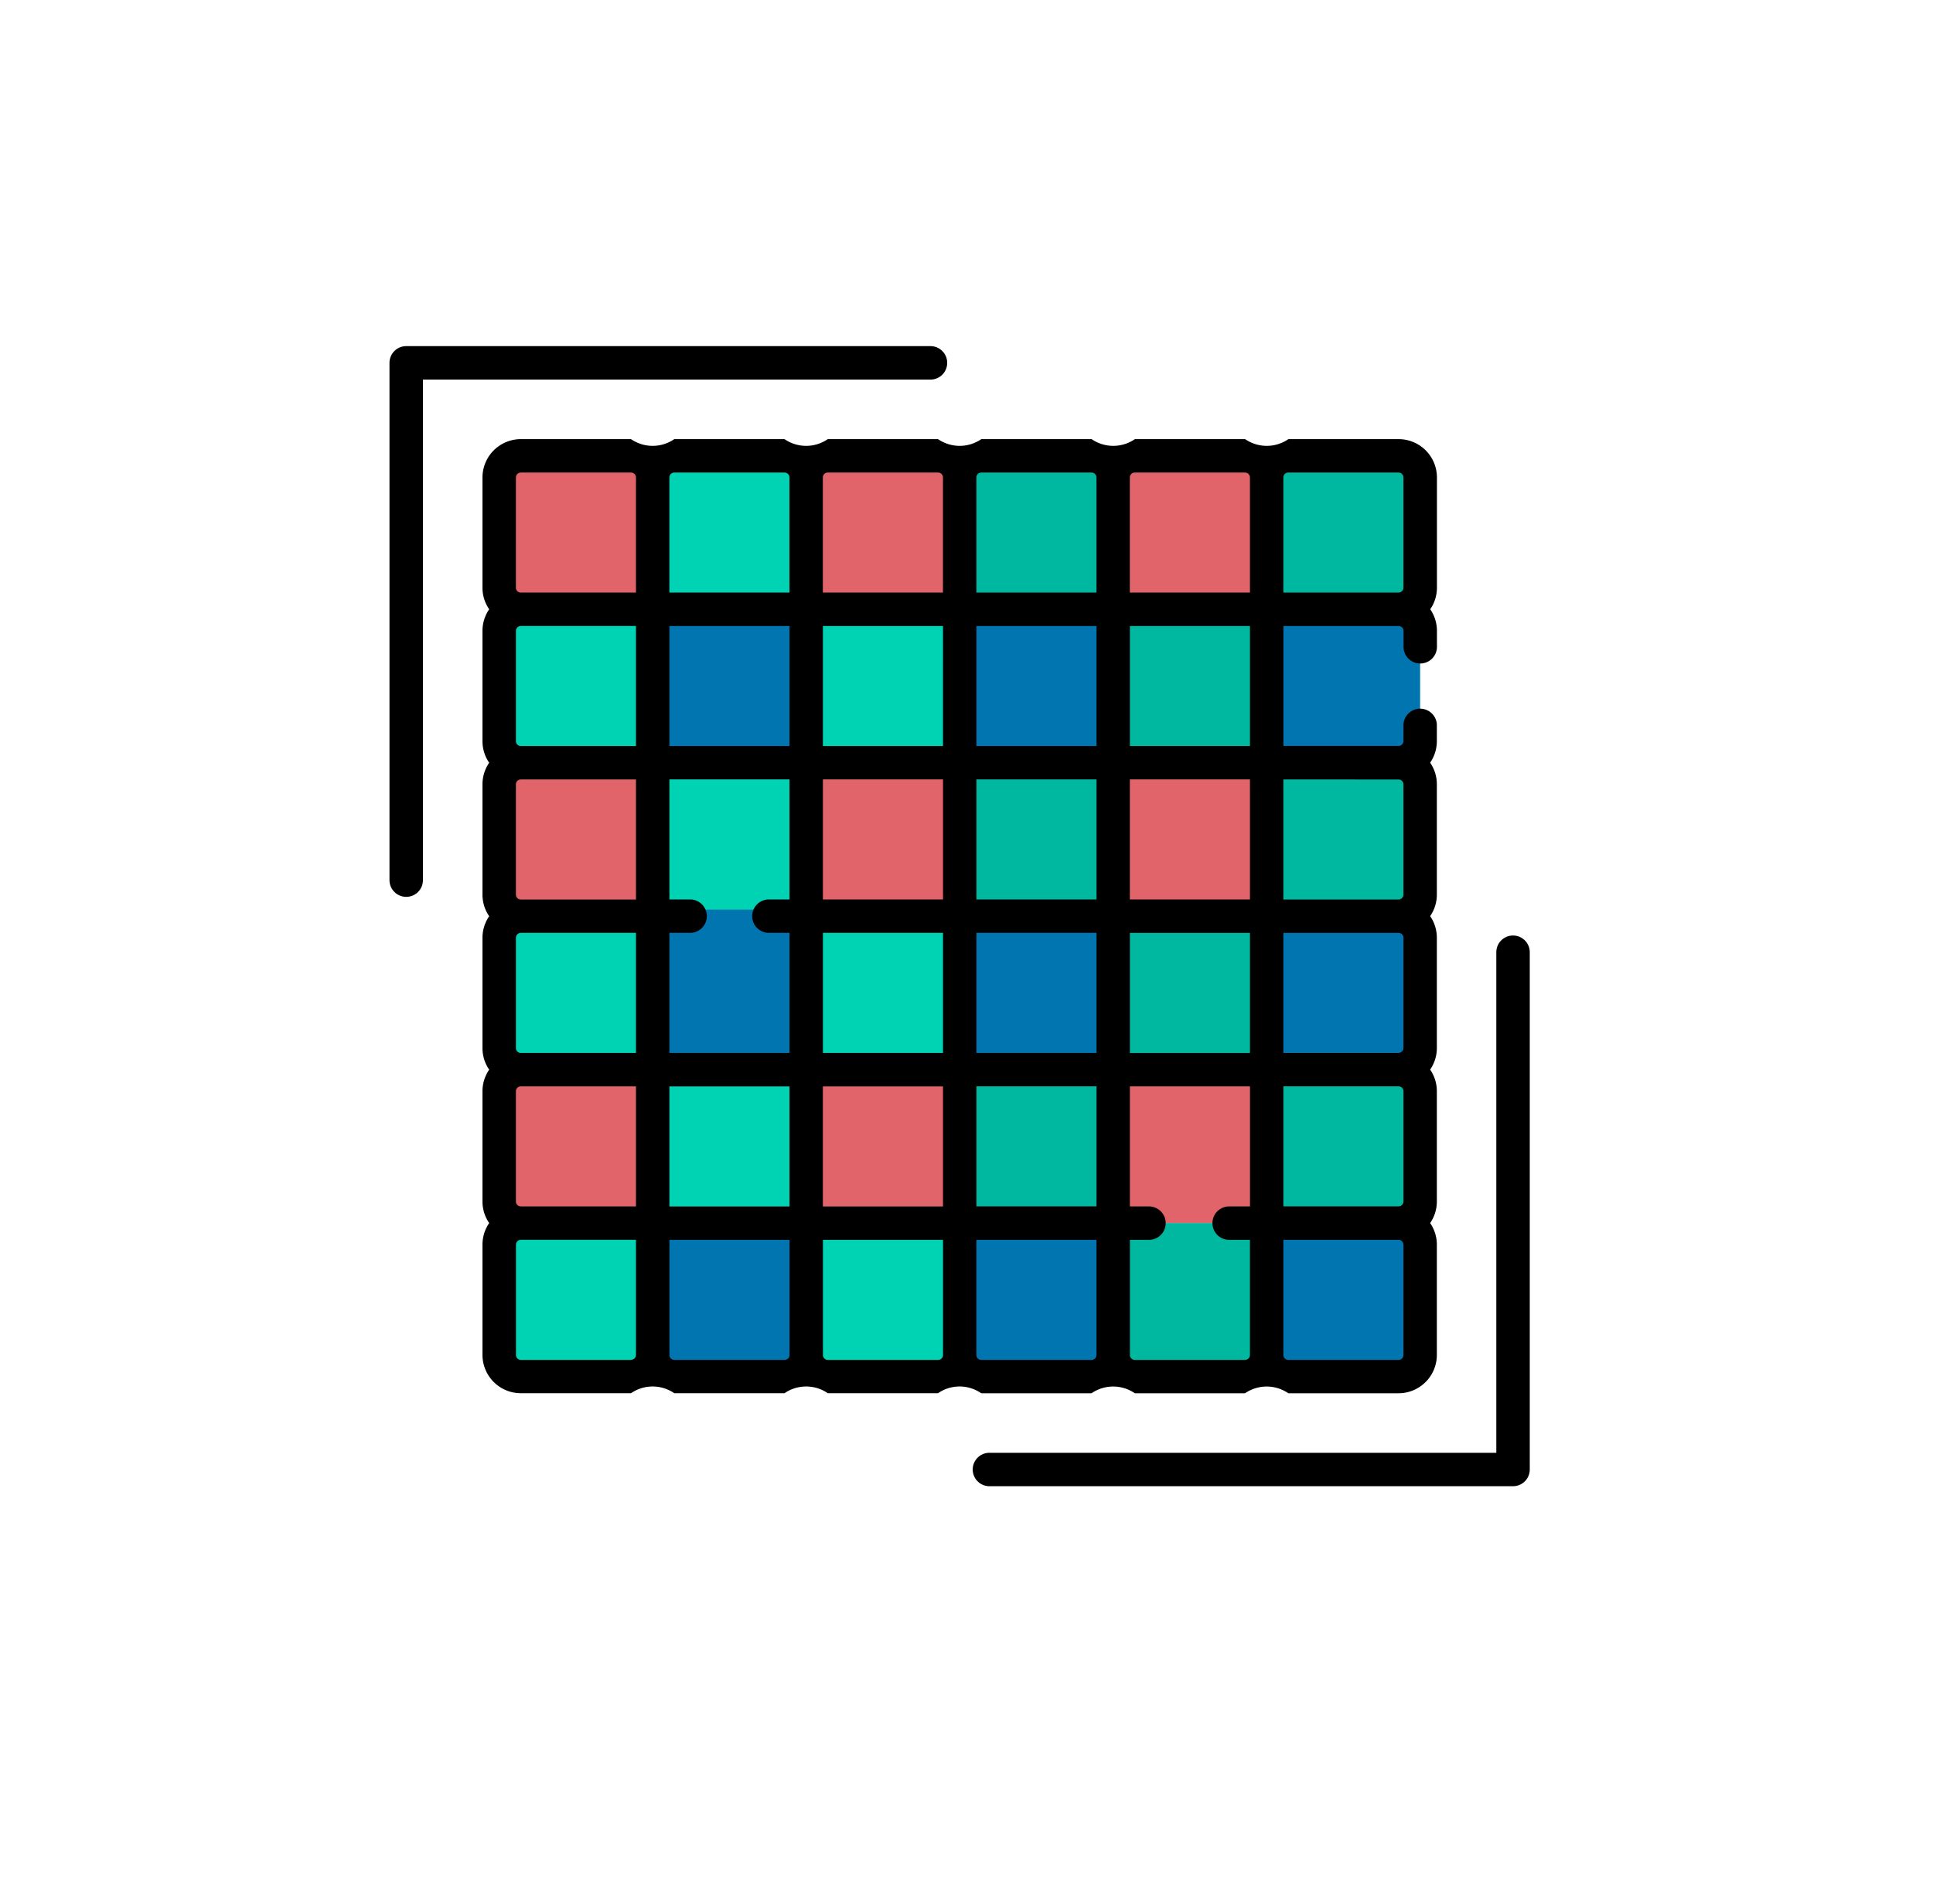 <svg xmlns="http://www.w3.org/2000/svg" xmlns:xlink="http://www.w3.org/1999/xlink" width="134" height="132" viewBox="0 0 134 132">
  <defs>
    <filter id="Rectángulo_32695" x="0" y="0" width="134" height="132" filterUnits="userSpaceOnUse">
      <feOffset dy="2" input="SourceAlpha"/>
      <feGaussianBlur stdDeviation="1" result="blur"/>
      <feFlood flood-opacity="0.161"/>
      <feComposite operator="in" in2="blur"/>
      <feComposite in="SourceGraphic"/>
    </filter>
  </defs>
  <g id="Grupo_102177" data-name="Grupo 102177" transform="translate(-736 -1402)">
    <g transform="matrix(1, 0, 0, 1, 736, 1402)" filter="url(#Rectángulo_32695)">
      <rect id="Rectángulo_32695-2" data-name="Rectángulo 32695" width="128" height="126" rx="10" transform="translate(3 1)" fill="#fff"/>
    </g>
    <g id="Grupo_94253" data-name="Grupo 94253" transform="translate(763 1426)">
      <path id="Trazado_150293" data-name="Trazado 150293" d="M1392.543,149.68H1383.4a1.5,1.5,0,0,1-1.5-1.5V140.54a1.5,1.5,0,0,1,1.5-1.5h7.641a1.5,1.5,0,0,1,1.5,1.5Z" transform="translate(-1374.3 -131.437)" fill="#e1646a"/>
      <path id="Trazado_150294" data-name="Trazado 150294" d="M1432.211,149.674h-10.64v-9.142a1.5,1.5,0,0,1,1.5-1.5h7.641a1.5,1.5,0,0,1,1.5,1.5Z" transform="translate(-1403.329 -131.431)" fill="#00d2b4"/>
      <path id="Trazado_150295" data-name="Trazado 150295" d="M1471.879,149.674h-10.641v-9.142a1.5,1.5,0,0,1,1.5-1.5h7.641a1.5,1.5,0,0,1,1.5,1.5h0Z" transform="translate(-1432.355 -131.431)" fill="#e1646a"/>
      <path id="Trazado_150296" data-name="Trazado 150296" d="M1511.548,149.674h-10.641v-9.142a1.5,1.5,0,0,1,1.5-1.5h7.641a1.5,1.5,0,0,1,1.5,1.5Z" transform="translate(-1461.384 -131.431)" fill="#00b7a0"/>
      <path id="Trazado_150297" data-name="Trazado 150297" d="M1551.216,149.674h-10.64v-9.142a1.5,1.5,0,0,1,1.5-1.5h7.641a1.5,1.5,0,0,1,1.5,1.5Z" transform="translate(-1490.412 -131.431)" fill="#e1646a"/>
      <path id="Trazado_150298" data-name="Trazado 150298" d="M1589.385,149.674h-9.142v-9.142a1.5,1.5,0,0,1,1.5-1.5h7.641a1.5,1.5,0,0,1,1.5,1.5v7.641a1.5,1.5,0,0,1-1.5,1.5Z" transform="translate(-1519.439 -131.431)" fill="#00b7a0"/>
      <path id="Trazado_150299" data-name="Trazado 150299" d="M1392.543,189.347H1383.4a1.5,1.5,0,0,1-1.5-1.5v-7.641a1.5,1.5,0,0,1,1.5-1.5h9.142Z" transform="translate(-1374.3 -160.464)" fill="#00d2b4"/>
      <path id="Trazado_150300" data-name="Trazado 150300" d="M1421.571,177.011h10.64v10.64h-10.64Z" transform="translate(-1403.329 -159.222)" fill="#0075b0"/>
      <path id="Trazado_150301" data-name="Trazado 150301" d="M1461.238,178.7h10.641v10.64h-10.641Z" transform="translate(-1432.355 -160.459)" fill="#00d2b4"/>
      <path id="Trazado_150302" data-name="Trazado 150302" d="M1500.907,177.011h10.641v10.64h-10.641Z" transform="translate(-1461.384 -159.222)" fill="#0075b0"/>
      <path id="Trazado_150303" data-name="Trazado 150303" d="M1540.576,178.7h10.64v10.64h-10.64Z" transform="translate(-1490.412 -160.459)" fill="#00b7a0"/>
      <path id="Trazado_150304" data-name="Trazado 150304" d="M1589.385,189.342h-9.142V178.7h9.142a1.5,1.5,0,0,1,1.5,1.5v7.641a1.5,1.5,0,0,1-1.5,1.5Z" transform="translate(-1519.439 -160.459)" fill="#0075b0"/>
      <path id="Trazado_150305" data-name="Trazado 150305" d="M1392.543,229.016H1383.4a1.5,1.5,0,0,1-1.5-1.5v-7.641a1.5,1.5,0,0,1,1.5-1.5h9.142Z" transform="translate(-1374.3 -189.492)" fill="#e1646a"/>
      <path id="Trazado_150306" data-name="Trazado 150306" d="M1421.571,218.369h10.64V229.01h-10.64Z" transform="translate(-1403.329 -189.486)" fill="#00d2b4"/>
      <path id="Trazado_150307" data-name="Trazado 150307" d="M1461.238,218.369h10.641V229.01h-10.641Z" transform="translate(-1432.355 -189.486)" fill="#e1646a"/>
      <path id="Trazado_150308" data-name="Trazado 150308" d="M1500.907,218.369h10.641V229.01h-10.641Z" transform="translate(-1461.384 -189.486)" fill="#00b7a0"/>
      <path id="Trazado_150309" data-name="Trazado 150309" d="M1540.576,218.369h10.64V229.01h-10.64Z" transform="translate(-1490.412 -189.486)" fill="#e1646a"/>
      <path id="Trazado_150310" data-name="Trazado 150310" d="M1589.385,229.01h-9.142V218.369h9.142a1.5,1.5,0,0,1,1.5,1.5v7.641a1.5,1.5,0,0,1-1.5,1.5Z" transform="translate(-1519.439 -189.486)" fill="#00b7a0"/>
      <path id="Trazado_150311" data-name="Trazado 150311" d="M1392.543,268.679H1383.4a1.5,1.5,0,0,1-1.5-1.5v-7.641a1.5,1.5,0,0,1,1.5-1.5h9.143Z" transform="translate(-1374.3 -218.514)" fill="#00d2b4"/>
      <path id="Trazado_150312" data-name="Trazado 150312" d="M1421.571,256.347h10.64v10.641h-10.64Z" transform="translate(-1403.329 -217.277)" fill="#0075b0"/>
      <path id="Trazado_150313" data-name="Trazado 150313" d="M1461.238,258.038h10.641v10.641h-10.641Z" transform="translate(-1432.355 -218.514)" fill="#00d2b4"/>
      <path id="Trazado_150314" data-name="Trazado 150314" d="M1500.907,256.347h10.641v10.641h-10.641Z" transform="translate(-1461.384 -217.277)" fill="#0075b0"/>
      <path id="Trazado_150315" data-name="Trazado 150315" d="M1540.576,258.038h10.64v10.641h-10.64Z" transform="translate(-1490.412 -218.514)" fill="#00b7a0"/>
      <path id="Trazado_150316" data-name="Trazado 150316" d="M1589.385,268.679h-9.142V258.038h9.142a1.5,1.5,0,0,1,1.5,1.5v7.641a1.5,1.5,0,0,1-1.5,1.5Z" transform="translate(-1519.439 -218.514)" fill="#0075b0"/>
      <path id="Trazado_150317" data-name="Trazado 150317" d="M1392.543,308.352H1383.4a1.5,1.5,0,0,1-1.5-1.5v-7.641a1.5,1.5,0,0,1,1.5-1.5h9.142Z" transform="translate(-1374.3 -247.547)" fill="#e1646a"/>
      <path id="Trazado_150318" data-name="Trazado 150318" d="M1421.571,297.707h10.64v10.641h-10.64Z" transform="translate(-1403.329 -247.542)" fill="#00d2b4"/>
      <path id="Trazado_150319" data-name="Trazado 150319" d="M1461.238,297.707h10.641v10.641h-10.641Z" transform="translate(-1432.355 -247.542)" fill="#e1646a"/>
      <path id="Trazado_150320" data-name="Trazado 150320" d="M1500.907,297.707h10.641v10.641h-10.641Z" transform="translate(-1461.384 -247.542)" fill="#00b7a0"/>
      <path id="Trazado_150321" data-name="Trazado 150321" d="M1540.576,297.707h10.64v10.641h-10.64Z" transform="translate(-1490.412 -247.542)" fill="#e1646a"/>
      <path id="Trazado_150322" data-name="Trazado 150322" d="M1589.385,308.348h-9.142V297.707h9.142a1.5,1.5,0,0,1,1.5,1.5v7.641a1.5,1.5,0,0,1-1.5,1.5Z" transform="translate(-1519.439 -247.542)" fill="#00b7a0"/>
      <path id="Trazado_150323" data-name="Trazado 150323" d="M1391.05,348.021h-7.641a1.5,1.5,0,0,1-1.5-1.5v-7.641a1.5,1.5,0,0,1,1.5-1.5h9.142v9.142a1.5,1.5,0,0,1-1.5,1.5Z" transform="translate(-1374.306 -276.575)" fill="#00d2b4"/>
      <path id="Trazado_150324" data-name="Trazado 150324" d="M1430.717,346.324h-7.641a1.5,1.5,0,0,1-1.5-1.5v-9.142h10.64v9.142a1.5,1.5,0,0,1-1.5,1.5Z" transform="translate(-1403.333 -275.332)" fill="#0075b0"/>
      <path id="Trazado_150325" data-name="Trazado 150325" d="M1470.386,348.016h-7.641a1.5,1.5,0,0,1-1.5-1.5v-9.142h10.639v9.142A1.5,1.5,0,0,1,1470.386,348.016Z" transform="translate(-1432.361 -276.57)" fill="#00d2b4"/>
      <path id="Trazado_150326" data-name="Trazado 150326" d="M1510.049,348.016h-7.641a1.5,1.5,0,0,1-1.5-1.5h0v-9.142h10.641v9.142A1.5,1.5,0,0,1,1510.049,348.016Z" transform="translate(-1461.384 -276.57)" fill="#0075b0"/>
      <path id="Trazado_150327" data-name="Trazado 150327" d="M1549.722,348.016h-7.641a1.5,1.5,0,0,1-1.5-1.5v-9.142h10.64v9.142a1.5,1.5,0,0,1-1.5,1.5Z" transform="translate(-1490.417 -276.57)" fill="#00b7a0"/>
      <path id="Trazado_150328" data-name="Trazado 150328" d="M1589.391,348.016h-7.641a1.5,1.5,0,0,1-1.5-1.5v-9.142h9.142a1.5,1.5,0,0,1,1.5,1.5v7.641a1.5,1.5,0,0,1-1.5,1.5Z" transform="translate(-1519.444 -276.57)" fill="#0075b0"/>
      <path id="Trazado_150329" data-name="Trazado 150329" d="M1412.2,200.9h7.642a2.646,2.646,0,0,1,3,0h7.641a2.646,2.646,0,0,1,3,0h7.641a2.661,2.661,0,0,0,2.656-2.657V190.6a2.634,2.634,0,0,0-.465-1.5,2.639,2.639,0,0,0,.465-1.5v-7.641a2.634,2.634,0,0,0-.465-1.5,2.639,2.639,0,0,0,.465-1.5v-7.641a2.639,2.639,0,0,0-.465-1.5,2.639,2.639,0,0,0,.465-1.5v-7.641a2.639,2.639,0,0,0-.465-1.5,2.639,2.639,0,0,0,.465-1.5v-1.133a1.159,1.159,0,0,0-2.316,0v1.133a.341.341,0,0,1-.34.341h-7.979V147.7h7.984a.341.341,0,0,1,.341.341v1.045a1.159,1.159,0,1,0,2.316.111,1.048,1.048,0,0,0,0-.111v-1.045a2.639,2.639,0,0,0-.465-1.5,2.638,2.638,0,0,0,.465-1.5v-7.641a2.66,2.66,0,0,0-2.656-2.656h-7.641a2.647,2.647,0,0,1-3,0h-7.642a2.647,2.647,0,0,1-3,0H1412.2a2.647,2.647,0,0,1-3,0h-7.642a2.647,2.647,0,0,1-3,0h-7.641a2.647,2.647,0,0,1-3,0h-7.641a2.661,2.661,0,0,0-2.656,2.656v7.641a2.637,2.637,0,0,0,.465,1.5,2.641,2.641,0,0,0-.465,1.5v7.641a2.637,2.637,0,0,0,.465,1.5,2.641,2.641,0,0,0-.465,1.5v7.641a2.64,2.64,0,0,0,.465,1.5,2.641,2.641,0,0,0-.465,1.5v7.641a2.642,2.642,0,0,0,.465,1.5,2.641,2.641,0,0,0-.465,1.5V187.6a2.641,2.641,0,0,0,.465,1.5,2.637,2.637,0,0,0-.465,1.5v7.641a2.661,2.661,0,0,0,2.656,2.656h7.641a2.646,2.646,0,0,1,3,0h7.641a2.646,2.646,0,0,1,3,0h7.642a2.628,2.628,0,0,1,2.991,0Zm-32.262-13.3v-7.641a.341.341,0,0,1,.34-.341h7.984v8.326h-7.984a.341.341,0,0,1-.34-.341v0Zm0-10.64v-7.641a.341.341,0,0,1,.34-.341h7.984v8.326h-7.984a.341.341,0,0,1-.34-.343v0Zm0-10.641V158.68a.341.341,0,0,1,.34-.341h7.984v8.326h-7.984a.341.341,0,0,1-.34-.341v0Zm0-10.641V148.04a.341.341,0,0,1,.34-.341h7.984v8.326h-7.984a.341.341,0,0,1-.34-.341v0Zm61.527,13.638v7.641a.341.341,0,0,1-.341.341h-7.984V168.98h7.984a.341.341,0,0,1,.341.339Zm0,10.641V187.6a.341.341,0,0,1-.341.341h-7.984v-8.326h7.984a.341.341,0,0,1,.341.341v0Zm-50.887-10.98h1.386a1.159,1.159,0,1,0,0-2.316h-1.386v-8.326h8.326v8.326h-1.476a1.159,1.159,0,0,0,0,2.316h1.476v8.326h-8.326Zm40.247-2.316h-8.326v-8.326h8.326Zm-18.964,2.316h8.326v8.326h-8.326Zm8.326-2.316h-8.326v-8.326h8.326Zm-10.641,0h-8.326v-8.326h8.326Zm-8.326,2.316h8.326v8.326h-8.326Zm10.641,10.639h8.326v8.326h-8.326ZM1422.5,168.98h8.326v8.326H1422.5Zm8.326-12.957H1422.5V147.7h8.326Zm-10.64,0h-8.325V147.7h8.326Zm-10.641,0h-8.326V147.7h8.326Zm-10.641,0h-8.326V147.7h8.326Zm-8.326,23.6h8.326v8.326h-8.326Zm10.64,0h8.326v8.326h-8.326Zm18.625,18.965H1412.2a.341.341,0,0,1-.341-.34v-7.986h8.326v7.984a.342.342,0,0,1-.343.341h0Zm10.64,0h-7.641a.341.341,0,0,1-.341-.34v-7.986h1.37a1.159,1.159,0,0,0,0-2.316h-1.37v-8.326h8.326v8.326h-1.492a1.159,1.159,0,0,0,0,2.316h1.489v7.984a.341.341,0,0,1-.341.34Zm10.981-.34a.341.341,0,0,1-.341.34h-7.641a.34.34,0,0,1-.341-.34v-7.986h7.984a.341.341,0,0,1,.34.341Zm-.341-39.906a.341.341,0,0,1,.341.341v7.641a.341.341,0,0,1-.341.341h-7.984v-8.326Zm-7.641-21.281h7.641a.341.341,0,0,1,.341.34v7.641a.341.341,0,0,1-.341.341h-7.984V137.4a.341.341,0,0,1,.341-.34Zm-10.64,0h7.641a.341.341,0,0,1,.341.34v7.983h-8.327V137.4a.341.341,0,0,1,.342-.34h0Zm-10.641,0h7.641a.342.342,0,0,1,.341.34v7.983h-8.324V137.4a.341.341,0,0,1,.339-.34Zm-10.641,0h7.641a.34.34,0,0,1,.341.34v7.983h-8.326V137.4a.341.341,0,0,1,.342-.34Zm-10.64,0h7.641a.341.341,0,0,1,.341.34v7.983h-8.326V137.4a.34.34,0,0,1,.341-.34h0Zm-10.981.34a.341.341,0,0,1,.34-.34h7.641a.341.341,0,0,1,.341.34v7.983h-7.984a.341.341,0,0,1-.34-.341Zm7.984,61.187h-7.641a.341.341,0,0,1-.341-.34V190.6a.341.341,0,0,1,.341-.341h7.98v7.984a.341.341,0,0,1-.341.337Zm10.64,0h-7.642a.34.34,0,0,1-.341-.34v-7.986h8.326v7.984a.341.341,0,0,1-.341.341h0Zm10.64,0h-7.641a.341.341,0,0,1-.341-.34v-7.986h8.326v7.984a.341.341,0,0,1-.342.341h0Z" transform="translate(-1371.174 -128.296)"/>
      <path id="Trazado_150330" data-name="Trazado 150330" d="M1541.767,263.04a1.159,1.159,0,0,0-1.159,1.159h0v34.708h-35.186a1.159,1.159,0,0,0,0,2.316h36.345a1.159,1.159,0,0,0,1.16-1.159h0V264.2A1.16,1.16,0,0,0,1541.767,263.04Z" transform="translate(-1463.88 -222.175)"/>
      <path id="Trazado_150331" data-name="Trazado 150331" d="M1392.225,111.853a1.159,1.159,0,0,0-1.159-1.159h-36.344a1.159,1.159,0,0,0-1.159,1.159v35.866a1.159,1.159,0,1,0,2.319,0V113.013h35.188A1.159,1.159,0,0,0,1392.225,111.853Z" transform="translate(-1353.563 -110.694)"/>
    </g>
  </g>
</svg>
